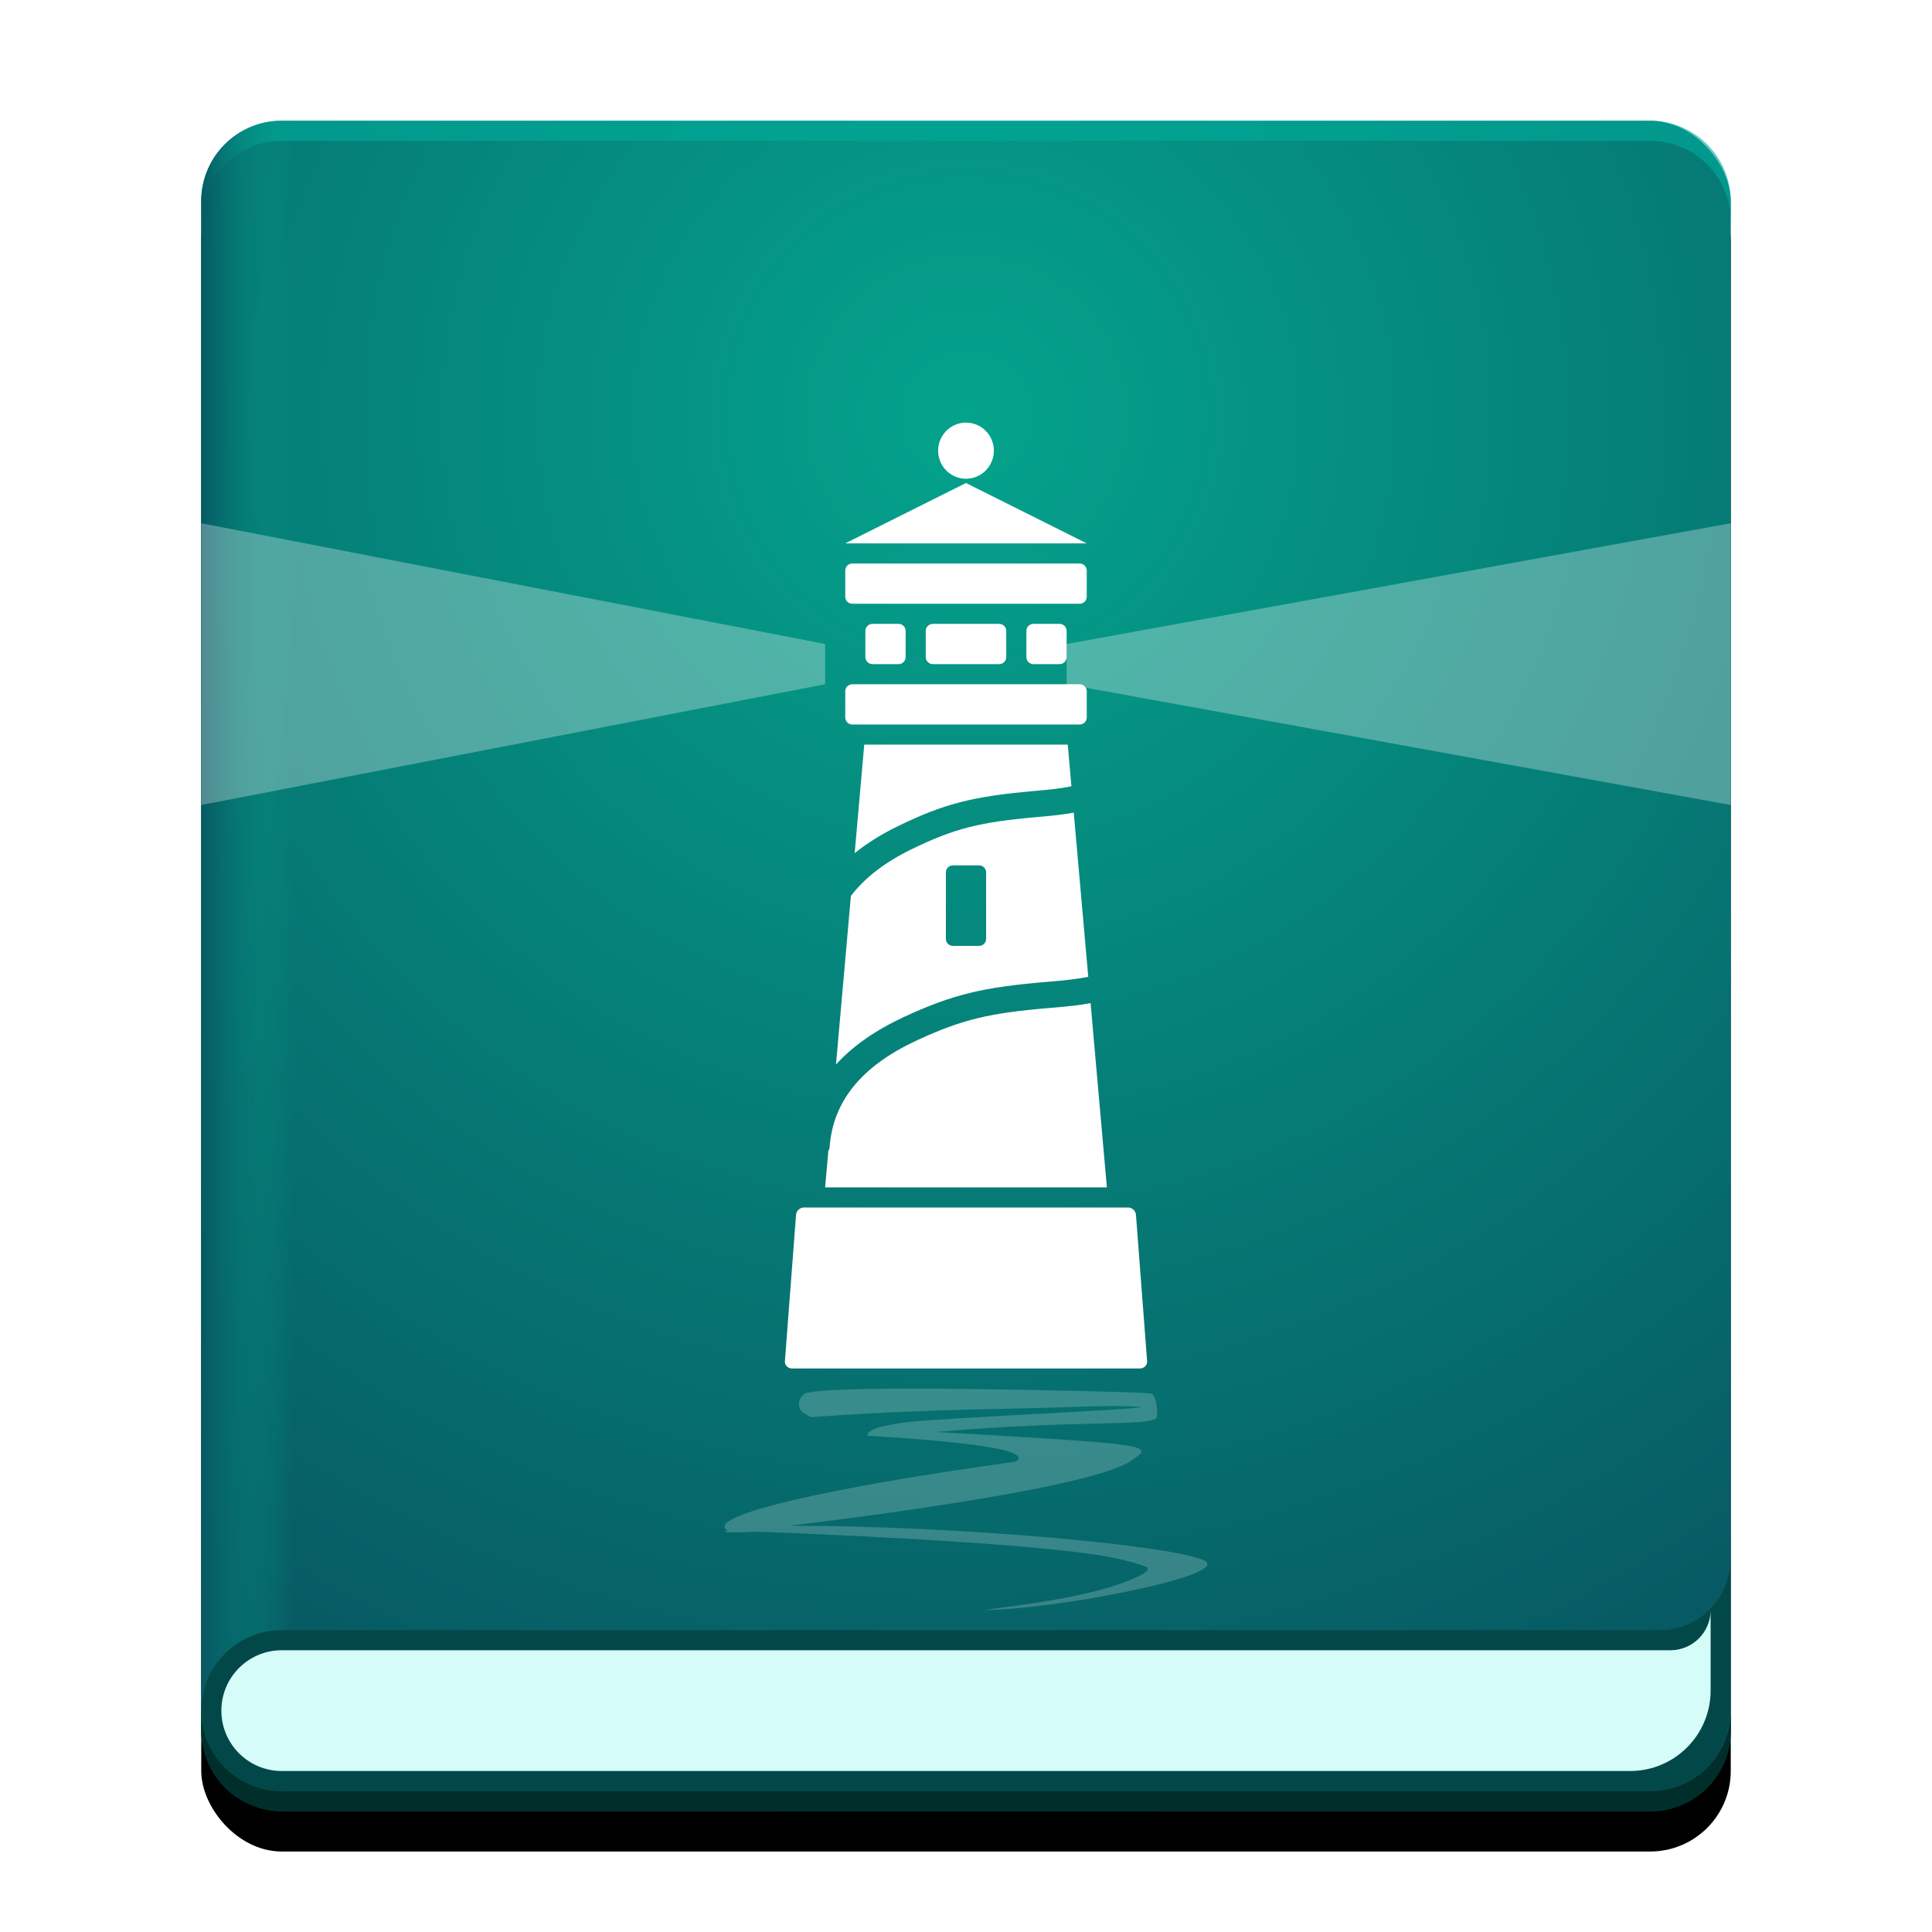 <?xml version="1.0" encoding="UTF-8"?>
<svg width="96px" height="96px" viewBox="0 0 96 96" version="1.1" xmlns="http://www.w3.org/2000/svg" xmlns:xlink="http://www.w3.org/1999/xlink">
    <!-- Generator: Sketch 48.2 (47327) - http://www.bohemiancoding.com/sketch -->
    <title>deepin-manual</title>
    <desc>Created with Sketch.</desc>
    <defs>
        <rect id="path-1" x="10" y="6" width="76" height="84" rx="4"></rect>
        <filter x="-9.2%" y="-6.0%" width="118.4%" height="116.7%" filterUnits="objectBoundingBox" id="filter-2">
            <feOffset dx="0" dy="2" in="SourceAlpha" result="shadowOffsetOuter1"></feOffset>
            <feGaussianBlur stdDeviation="2" in="shadowOffsetOuter1" result="shadowBlurOuter1"></feGaussianBlur>
            <feComposite in="shadowBlurOuter1" in2="SourceAlpha" operator="out" result="shadowBlurOuter1"></feComposite>
            <feColorMatrix values="0 0 0 0 0   0 0 0 0 0   0 0 0 0 0  0 0 0 0.2 0" type="matrix" in="shadowBlurOuter1"></feColorMatrix>
        </filter>
        <radialGradient cx="50%" cy="17.574%" fx="50%" fy="17.574%" r="96.089%" gradientTransform="translate(0.5,0.176),scale(1,0.905),rotate(90),translate(-0.5,-0.176)" id="radialGradient-3">
            <stop stop-color="#04A38C" offset="0%"></stop>
            <stop stop-color="#075661" offset="100%"></stop>
        </radialGradient>
        <linearGradient x1="6.146%" y1="65.618%" x2="0%" y2="65.618%" id="linearGradient-4">
            <stop stop-color="#04A38C" stop-opacity="0" offset="0%"></stop>
            <stop stop-color="#075661" offset="100%"></stop>
        </linearGradient>
    </defs>
    <g id="Page-1" stroke="none" stroke-width="1" fill="none" fill-rule="evenodd">
        <g id="deepin-manual">
            <g id="Rectangle-3">
                <use fill="black" fill-opacity="1" filter="url(#filter-2)" xlink:href="#path-1"></use>
                <use fill-opacity="0.1" fill="#000000" fill-rule="evenodd" xlink:href="#path-1"></use>
            </g>
            <rect id="Rectangle-3" fill="url(#radialGradient-3)" x="10" y="6" width="76" height="84" rx="4"></rect>
            <path d="M86,11 C86,8.791 84.209,7 82,7 L14,7 C11.791,7 10,8.791 10,11 L10,10 C10,7.791 11.791,6 14,6 L82,6 C84.209,6 86,7.791 86,10 L86,11 Z" id="Combined-Shape" fill-opacity="0.6" fill="#00AB9D"></path>
            <rect id="Rectangle-3" fill="url(#linearGradient-4)" x="10" y="6" width="76" height="84" rx="4"></rect>
            <path d="M56.929,69.973 C56.931,69.975 56.932,69.976 56.934,69.977 C56.934,69.977 56.933,69.977 56.932,69.976 L56.929,69.973 Z M56.119,69.879 C55.464,69.854 54.458,69.866 53.103,69.918 C50.388,70.021 45.822,70.006 40.314,70.418 C39.96,70.251 39.766,70.104 39.732,69.977 C39.68,69.788 39.665,69.458 39.994,69.249 C41.062,68.744 55.453,69.16 56.119,69.186 C56.458,69.199 57.028,69.214 57.195,69.249 C57.456,69.302 57.553,70.202 57.475,70.418 C57.297,70.914 53.643,70.523 46.509,71.154 C57.475,71.783 57.431,71.796 56.133,72.628 C53.794,74.125 39.235,75.812 39.235,75.812 C47.85,75.812 58.466,76.819 59.855,77.548 C61.243,78.277 52.318,80 48.914,80 C50.475,79.775 54.081,79.398 56.239,78.473 C56.457,78.38 57.342,78.017 56.929,77.848 C56.397,77.631 55.337,77.351 53.738,77.153 C50.516,76.755 45.166,76.406 37.689,76.107 C36.283,76.17 35.769,76.149 36.149,76.046 C34.941,75.336 41.218,73.898 50.475,72.628 C51.242,72.111 48.791,71.682 43.123,71.342 C43.043,71.075 43.672,70.852 45.011,70.672 C46.434,70.48 56.31,70.048 56.704,69.924 C56.561,69.904 56.365,69.889 56.119,69.879 Z" id="Path-3" fill="#FFFFFF" fill-rule="nonzero" opacity="0.2"></path>
            <path d="M41.54,52.893 L42.28,44.521 C42.966,43.617 43.969,42.844 45.3,42.196 C47.414,41.166 48.679,40.851 51.517,40.601 C52.419,40.522 52.869,40.469 53.354,40.379 L54.075,48.536 C54.025,48.546 53.973,48.556 53.921,48.566 C53.428,48.657 52.996,48.707 52.031,48.788 C48.853,49.052 47.349,49.409 44.937,50.523 C43.512,51.182 42.378,51.973 41.54,52.893 Z M41.161,57.177 C41.196,57.132 41.218,57.078 41.222,57.019 C41.381,54.726 42.809,52.966 45.58,51.686 C47.816,50.653 49.159,50.335 52.161,50.085 C53.171,50.001 53.642,49.946 54.191,49.845 L55,59 L41,59 L41.161,57.177 Z M42.468,42.393 L42.944,37 L53.056,37 L53.238,39.069 C53.214,39.074 53.189,39.079 53.165,39.084 C52.7,39.175 52.293,39.225 51.38,39.305 C48.357,39.57 46.922,39.929 44.627,41.047 C43.805,41.447 43.085,41.896 42.468,42.393 Z M39.948,60 L56.052,60 C56.254,60 56.43,60.163 56.445,60.364 L56.999,67.636 C57.014,67.837 56.851,68 56.634,68 L39.366,68 C39.149,68 38.986,67.837 39.001,67.636 L39.555,60.364 C39.57,60.163 39.746,60 39.948,60 Z M42.35,28 L53.65,28 C53.843,28 54,28.157 54,28.35 L54,29.65 C54,29.843 53.843,30 53.65,30 L42.35,30 C42.157,30 42,29.843 42,29.65 L42,28.35 C42,28.157 42.157,28 42.35,28 Z M42,27 L48,24 L54,27 L42,27 Z M48,23.788 C47.235,23.788 46.615,23.164 46.615,22.394 C46.615,21.624 47.235,21 48,21 C48.765,21 49.385,21.624 49.385,22.394 C49.385,23.164 48.765,23.788 48,23.788 Z M45,31.35 L45,32.65 C45,32.843 44.843,33 44.65,33 L43.35,33 C43.157,33 43,32.843 43,32.65 L43,31.35 C43,31.157 43.157,31 43.35,31 L44.65,31 C44.843,31 45,31.157 45,31.35 Z M53,31.35 L53,32.65 C53,32.843 52.843,33 52.65,33 L51.35,33 C51.157,33 51,32.843 51,32.65 L51,31.35 C51,31.157 51.157,31 51.35,31 L52.65,31 C52.843,31 53,31.157 53,31.35 Z M50,31.35 L50,32.65 C50,32.843 49.843,33 49.65,33 L46.35,33 C46.157,33 46,32.843 46,32.65 L46,31.35 C46,31.157 46.157,31 46.35,31 L49.65,31 C49.843,31 50,31.157 50,31.35 Z M42.35,34 L53.65,34 C53.843,34 54,34.157 54,34.35 L54,35.65 C54,35.843 53.843,36 53.65,36 L42.35,36 C42.157,36 42,35.843 42,35.65 L42,34.35 C42,34.157 42.157,34 42.35,34 Z M47.35,43 C47.157,43 47,43.157 47,43.35 L47,46.65 C47,46.843 47.157,47 47.35,47 L48.65,47 C48.843,47 49,46.843 49,46.65 L49,43.35 C49,43.157 48.843,43 48.65,43 L47.35,43 Z" id="Combined-Shape" fill="#FFFFFF"></path>
            <path d="M10,40 L10,26 L41,32 L41,34 L10,40 Z M53,32 L86,26 L86,40 L53,34 L53,32 Z" id="Combined-Shape" fill="#FFFFFF" opacity="0.3"></path>
            <path d="M14,81 L74.508,81 L82.474,81 C84.407,81 85.974,79.433 85.974,77.5 L85.974,77 L85.974,85 C85.974,87.209 84.183,89 81.974,89 L14,89 C11.791,89 10,87.209 10,85 L10,85 C10,82.791 11.791,81 14,81 Z" id="Rectangle-9" fill="#034849"></path>
            <path d="M14,82 L75.939,82 L83,82 C84.105,82 85,81.105 85,80 L85,84 C85,86.209 83.209,88 81,88 L14,88 C12.343,88 11,86.657 11,85 L11,85 C11,83.343 12.343,82 14,82 Z" id="Rectangle-9" fill="#D5FCF9"></path>
            <path d="M86,85 L86,86 C86,88.209 84.209,90 82,90 L14,90 C11.791,90 10,88.209 10,86 L10,85 C10,87.209 11.791,89 14,89 L82,89 C84.209,89 86,87.209 86,85 Z" id="Combined-Shape" fill="#002F2B"></path>
        </g>
    </g>
</svg>